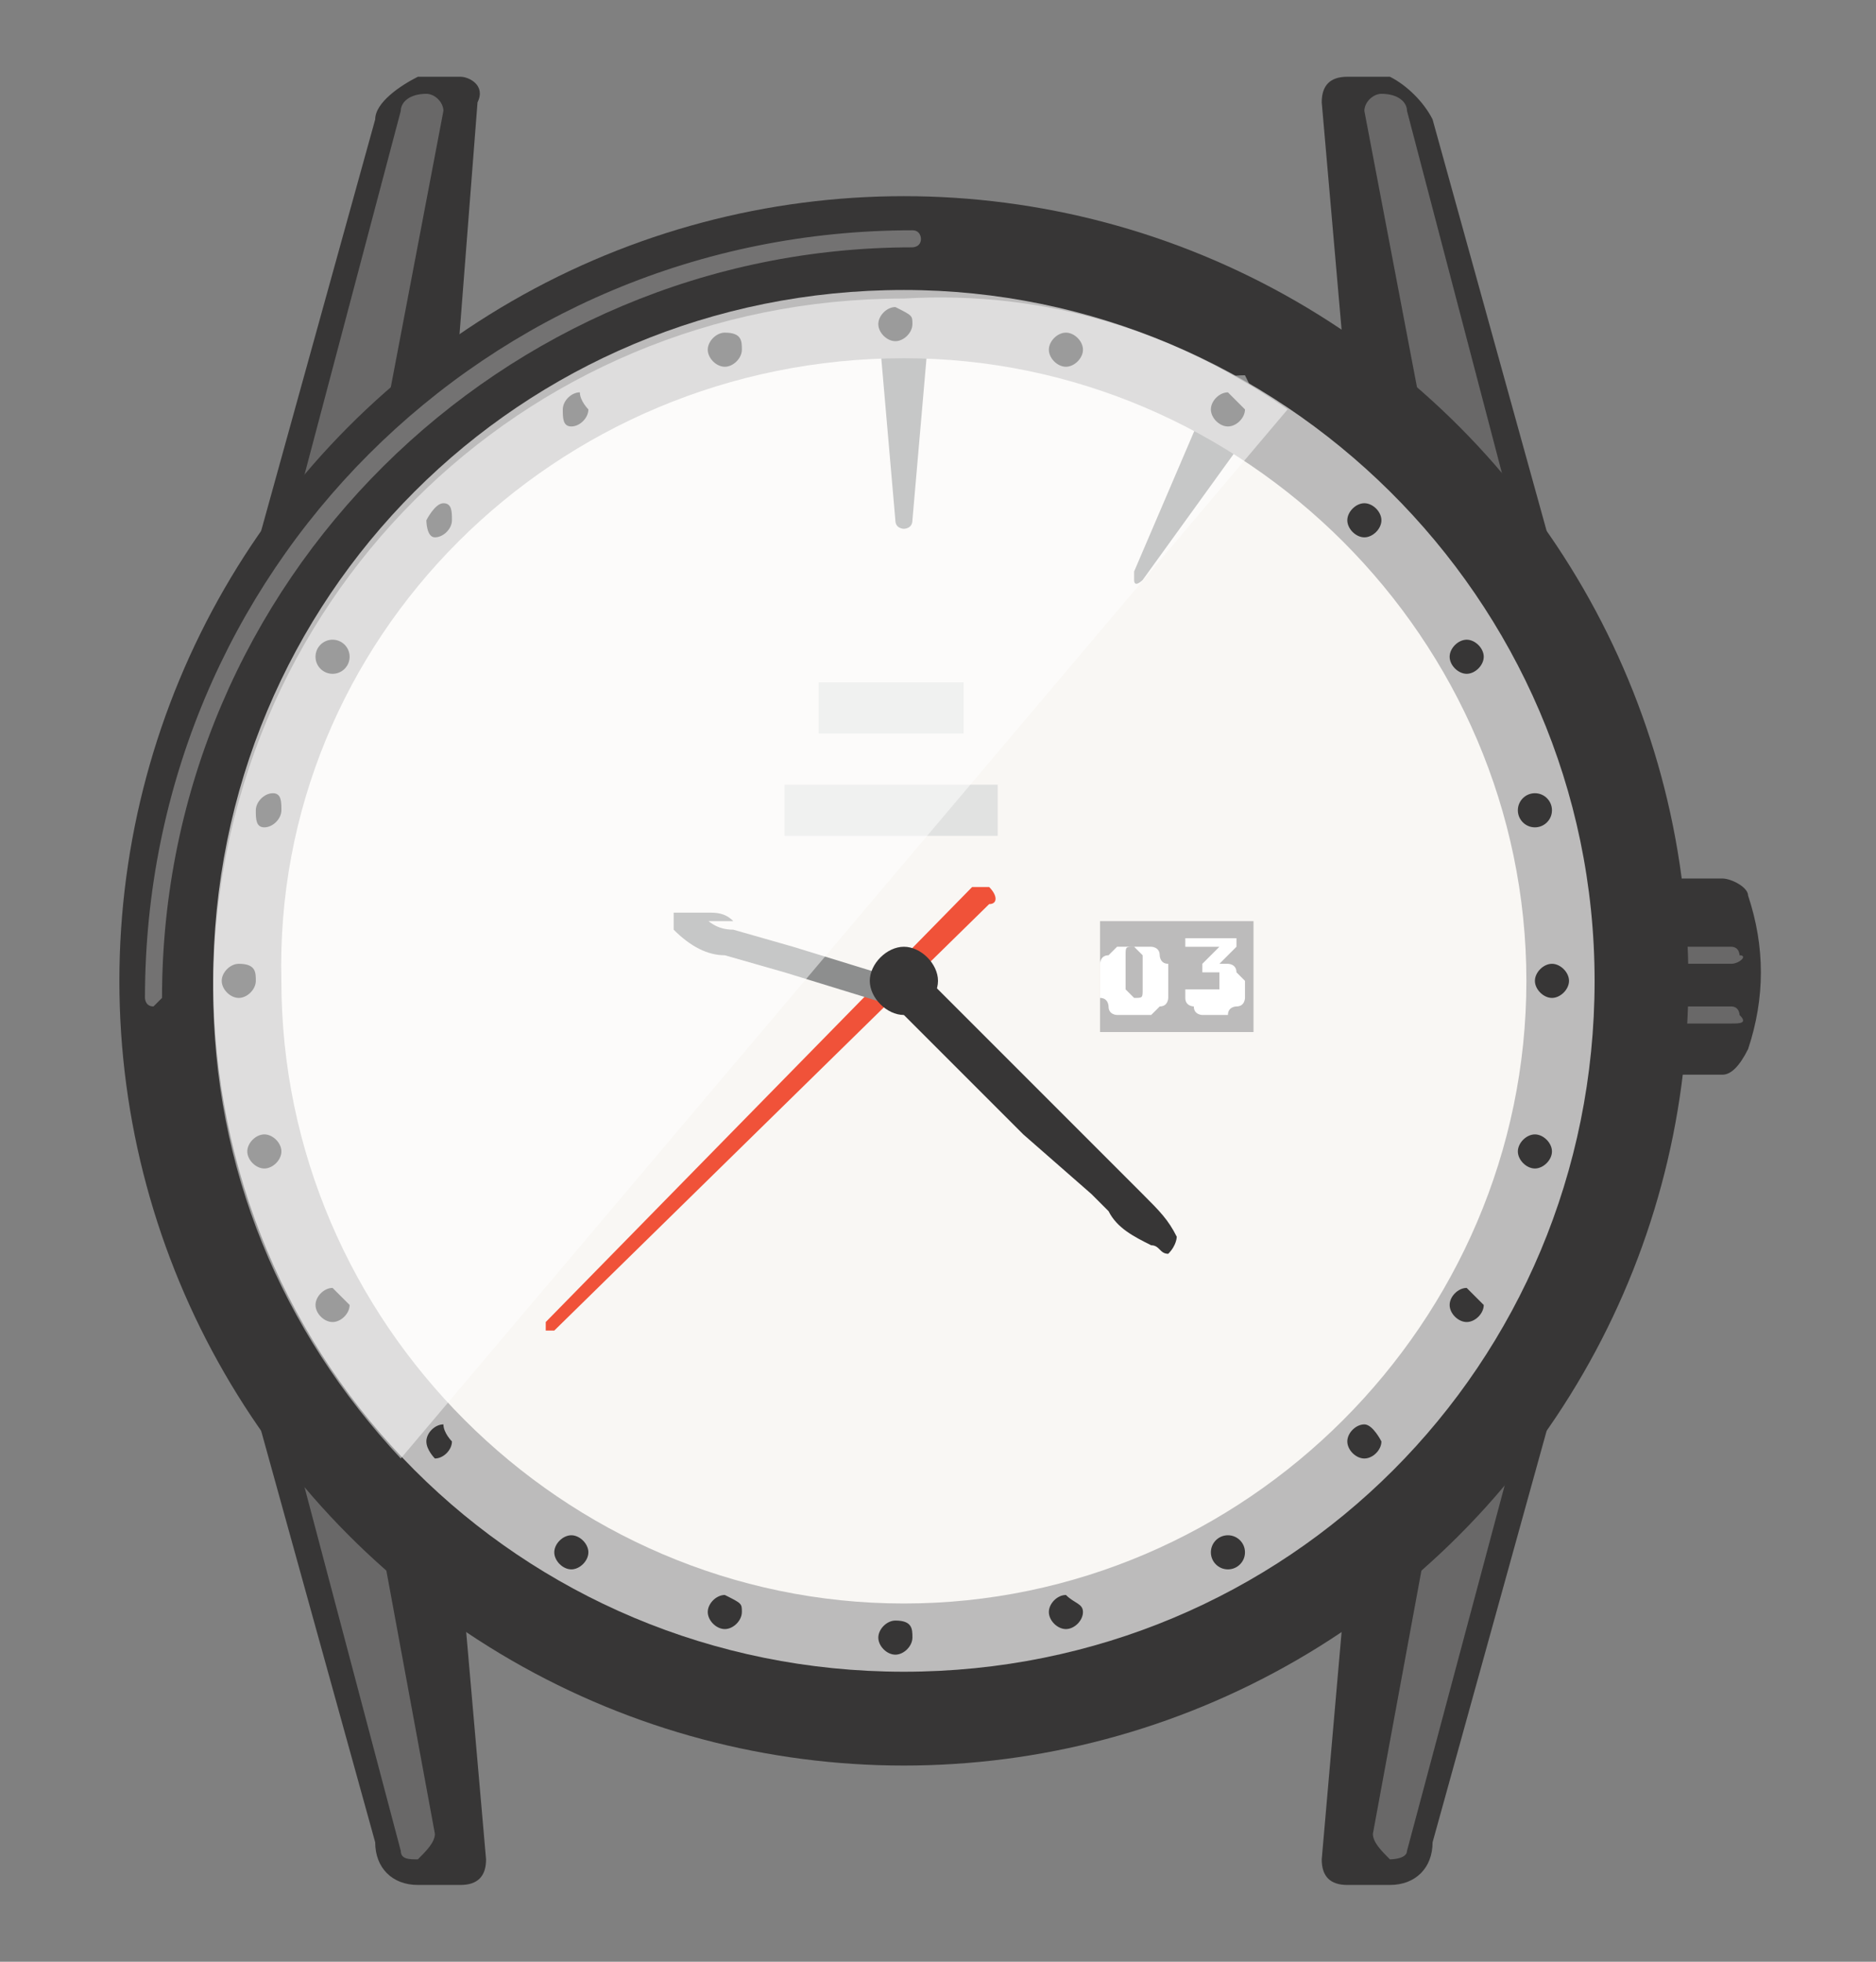 <?xml version="1.0" encoding="utf-8"?>
<!-- Generator: Adobe Illustrator 25.2.0, SVG Export Plug-In . SVG Version: 6.00 Build 0)  -->
<svg version="1.1" id="Layer_1" xmlns="http://www.w3.org/2000/svg" xmlns:xlink="http://www.w3.org/1999/xlink" x="0px" y="0px"
	 viewBox="0 0 22 23" style="enable-background:new 0 0 22 23;" xml:space="preserve">
<rect x="0" y="0" width="22" height="23" fill="#808080" stroke="none"/>
<style type="text/css">
	.st0{fill:#373636;}
	.st1{opacity:0.25;fill:#FFFFFF;}
	.st2{opacity:0.25;}
	.st3{fill:#FFFFFF;}
	.st4{fill:#F9F7F4;}
	.st5{fill:#8D8E8E;}
	.st6{fill:#BCBBBB;}
	.st7{fill:#F05239;}
	.st8{fill:#E1E2E1;}
	.st9{opacity:0.5;fill:#FFFFFF;}
	.st10{opacity:0.3;}
</style>
<g>
	<g>
		<g>
			<path class="st0" d="M5.6,1.2L4.8,11.5l0.9,10.3c0,0.2-0.1,0.3-0.3,0.3l-0.5,0c-0.3,0-0.5-0.2-0.5-0.5L1.6,11.5L4.4,1.4
				C4.4,1.2,4.7,1,4.9,0.9l0.5,0C5.5,0.9,5.7,1,5.6,1.2z"/>
			<path class="st1" d="M4.7,21.7L2,11.5l0,0l0,0L4.7,1.3c0-0.1,0.1-0.2,0.3-0.2c0.1,0,0.2,0.1,0.2,0.2l0,0L3.2,11.8v-0.6l1.9,10.3
				l0,0c0,0.1-0.1,0.2-0.2,0.3C4.8,21.8,4.7,21.8,4.7,21.7z"/>
			<path class="st0" d="M15.5,1.2l0.9,10.3l-0.9,10.3c0,0.2,0.1,0.3,0.3,0.3l0.5,0c0.3,0,0.5-0.2,0.5-0.5l2.8-10.1L16.8,1.4
				c-0.1-0.2-0.3-0.4-0.5-0.5l-0.5,0C15.6,0.9,15.5,1,15.5,1.2z"/>
			<path class="st1" d="M16.5,21.7l2.7-10.1l0,0l0,0L16.5,1.3c0-0.1-0.1-0.2-0.3-0.2c-0.1,0-0.2,0.1-0.2,0.2l0,0L18,11.8v-0.6
				l-1.9,10.3l0,0c0,0.1,0.1,0.2,0.2,0.3C16.3,21.8,16.5,21.8,16.5,21.7z"/>
		</g>
		<path class="st0" d="M20.2,12.6h-0.9v-2.3h0.9c0.1,0,0.3,0.1,0.3,0.2c0.2,0.6,0.2,1.2,0,1.8C20.4,12.5,20.3,12.6,20.2,12.6z"/>
		<g class="st2">
			<path class="st3" d="M20.3,12H18c-0.1,0-0.1-0.1-0.1-0.1c0-0.1,0.1-0.1,0.1-0.1h2.3c0.1,0,0.1,0.1,0.1,0.1
				C20.5,12,20.4,12,20.3,12z"/>
		</g>
		<g class="st2">
			<path class="st3" d="M20.3,11.3H18c-0.1,0-0.1-0.1-0.1-0.1c0-0.1,0.1-0.1,0.1-0.1h2.3c0.1,0,0.1,0.1,0.1,0.1
				C20.5,11.2,20.4,11.3,20.3,11.3z"/>
		</g>
	</g>
	<g>
		<circle class="st0" cx="10.6" cy="11.5" r="9.2"/>
		
			<ellipse transform="matrix(1.212236e-03 -1 1 1.212236e-03 -0.94 22.061)" class="st4" cx="10.6" cy="11.5" rx="7.7" ry="7.7"/>
		<path class="st5" d="M10.9,3.8l-0.2,2.3c0,0.1-0.1,0.1-0.1,0.1c0,0-0.1,0-0.1-0.1l-0.2-2.3c0-0.2,0.1-0.3,0.3-0.3
			C10.7,3.4,10.9,3.6,10.9,3.8C10.9,3.8,10.9,3.8,10.9,3.8z"/>
		<path class="st5" d="M14.7,5l-1.3,1.8c0,0-0.1,0.1-0.1,0c0,0,0-0.1,0-0.1l0.9-2.1c0.1-0.2,0.3-0.2,0.4-0.2
			C14.7,4.6,14.8,4.8,14.7,5C14.7,5,14.7,5,14.7,5z"/>
		<path class="st6" d="M10.6,4.2c4,0,7.3,3.3,7.3,7.3c0,4-3.3,7.3-7.3,7.3c-4,0-7.3-3.3-7.3-7.3C3.2,7.5,6.5,4.2,10.6,4.2L10.6,4.2z
			 M10.6,3.4c-4.5,0-8.1,3.6-8.1,8.1s3.6,8.1,8.1,8.1s8.1-3.6,8.1-8.1S15,3.4,10.6,3.4L10.6,3.4z"/>
		<g>
			<path class="st0" d="M10.7,3.8c0,0.1-0.1,0.2-0.2,0.2c-0.1,0-0.2-0.1-0.2-0.2s0.1-0.2,0.2-0.2C10.7,3.7,10.7,3.7,10.7,3.8z"/>
			<path class="st0" d="M8.7,4.1c0,0.1-0.1,0.2-0.2,0.2c-0.1,0-0.2-0.1-0.2-0.2c0-0.1,0.1-0.2,0.2-0.2C8.7,3.9,8.7,4,8.7,4.1z"/>
			<path class="st0" d="M3.3,9.5c0,0.1-0.1,0.2-0.2,0.2S3,9.6,3,9.5s0.1-0.2,0.2-0.2S3.3,9.4,3.3,9.5z"/>
			<circle class="st0" cx="3.9" cy="7.7" r="0.2"/>
			<path class="st0" d="M5.3,6.1c0,0.1-0.1,0.2-0.2,0.2S5,6.1,5,6.1s0.1-0.2,0.2-0.2S5.3,6,5.3,6.1z"/>
			<path class="st0" d="M6.9,4.8C6.9,4.9,6.8,5,6.7,5C6.6,5,6.6,4.9,6.6,4.8c0-0.1,0.1-0.2,0.2-0.2C6.8,4.7,6.9,4.8,6.9,4.8z"/>
			<path class="st0" d="M3,11.5c0,0.1-0.1,0.2-0.2,0.2c-0.1,0-0.2-0.1-0.2-0.2s0.1-0.2,0.2-0.2C3,11.3,3,11.4,3,11.5z"/>
			<path class="st0" d="M5.3,16.9c0,0.1-0.1,0.2-0.2,0.2C5.1,17.1,5,17,5,16.9s0.1-0.2,0.2-0.2C5.2,16.8,5.3,16.9,5.3,16.9z"/>
			<path class="st0" d="M4.1,15.3c0,0.1-0.1,0.2-0.2,0.2c-0.1,0-0.2-0.1-0.2-0.2c0-0.1,0.1-0.2,0.2-0.2C4,15.2,4.1,15.3,4.1,15.3z"
				/>
			<path class="st0" d="M3.3,13.5c0,0.1-0.1,0.2-0.2,0.2c-0.1,0-0.2-0.1-0.2-0.2c0-0.1,0.1-0.2,0.2-0.2C3.2,13.3,3.3,13.4,3.3,13.5z
				"/>
			<path class="st0" d="M6.9,18.2c0,0.1-0.1,0.2-0.2,0.2c-0.1,0-0.2-0.1-0.2-0.2c0-0.1,0.1-0.2,0.2-0.2C6.8,18,6.9,18.1,6.9,18.2z"
				/>
			<path class="st0" d="M8.7,18.9c0,0.1-0.1,0.2-0.2,0.2c-0.1,0-0.2-0.1-0.2-0.2c0-0.1,0.1-0.2,0.2-0.2C8.7,18.8,8.7,18.8,8.7,18.9z
				"/>
			<path class="st0" d="M10.7,19.2c0,0.1-0.1,0.2-0.2,0.2c-0.1,0-0.2-0.1-0.2-0.2s0.1-0.2,0.2-0.2C10.7,19,10.7,19.1,10.7,19.2z"/>
			<path class="st0" d="M12.7,18.9c0,0.1-0.1,0.2-0.2,0.2c-0.1,0-0.2-0.1-0.2-0.2c0-0.1,0.1-0.2,0.2-0.2
				C12.6,18.8,12.7,18.8,12.7,18.9z"/>
			<circle class="st0" cx="14.4" cy="18.2" r="0.2"/>
			<path class="st0" d="M16.2,16.9c0,0.1-0.1,0.2-0.2,0.2s-0.2-0.1-0.2-0.2s0.1-0.2,0.2-0.2S16.2,16.9,16.2,16.9z"/>
			<path class="st0" d="M17.4,15.3c0,0.1-0.1,0.2-0.2,0.2c-0.1,0-0.2-0.1-0.2-0.2c0-0.1,0.1-0.2,0.2-0.2
				C17.3,15.2,17.4,15.3,17.4,15.3z"/>
			<path class="st0" d="M18.2,13.5c0,0.1-0.1,0.2-0.2,0.2s-0.2-0.1-0.2-0.2c0-0.1,0.1-0.2,0.2-0.2S18.2,13.4,18.2,13.5z"/>
			<path class="st0" d="M18.4,11.5c0,0.1-0.1,0.2-0.2,0.2s-0.2-0.1-0.2-0.2s0.1-0.2,0.2-0.2S18.4,11.4,18.4,11.5z"/>
			<circle class="st0" cx="18" cy="9.5" r="0.2"/>
			<path class="st0" d="M17.4,7.7c0,0.1-0.1,0.2-0.2,0.2s-0.2-0.1-0.2-0.2c0-0.1,0.1-0.2,0.2-0.2S17.4,7.6,17.4,7.7z"/>
			<path class="st0" d="M16.2,6.1c0,0.1-0.1,0.2-0.2,0.2s-0.2-0.1-0.2-0.2s0.1-0.2,0.2-0.2S16.2,6,16.2,6.1z"/>
			<path class="st0" d="M14.6,4.8c0,0.1-0.1,0.2-0.2,0.2c-0.1,0-0.2-0.1-0.2-0.2c0-0.1,0.1-0.2,0.2-0.2C14.5,4.7,14.6,4.8,14.6,4.8z
				"/>
			<path class="st0" d="M12.7,4.1c0,0.1-0.1,0.2-0.2,0.2c-0.1,0-0.2-0.1-0.2-0.2c0-0.1,0.1-0.2,0.2-0.2C12.6,3.9,12.7,4,12.7,4.1z"
				/>
		</g>
		<rect x="12.9" y="10.8" class="st6" width="1.8" height="1.3"/>
		<path class="st7" d="M11.6,10.6l-5.1,5c0,0-0.1,0-0.1,0c0,0,0-0.1,0-0.1l5-5.1c0,0,0.1,0,0.2,0C11.7,10.5,11.7,10.6,11.6,10.6
			L11.6,10.6z"/>
		<path class="st0" d="M13.7,14.7c-0.1,0-0.1-0.1-0.2-0.1c-0.2-0.1-0.4-0.2-0.5-0.4c-0.1-0.1-0.1-0.1-0.2-0.2L12,13.3l-1.6-1.6
			c-0.1-0.1-0.1-0.2,0-0.3c0.1-0.1,0.3-0.1,0.4,0l0,0l1.6,1.6l0.8,0.8c0.1,0.1,0.1,0.1,0.2,0.2c0.2,0.2,0.3,0.3,0.4,0.5
			C13.8,14.5,13.8,14.6,13.7,14.7C13.8,14.7,13.8,14.7,13.7,14.7C13.8,14.7,13.8,14.7,13.7,14.7z"/>
		<path class="st5" d="M8.3,10.8c0.1,0,0.2,0,0.3,0l0,0l0.7,0.2l1.3,0.3c0.1,0,0.1,0.1,0.1,0.1c0,0-0.1,0.1-0.1,0.1c0,0,0,0,0,0
			l-1.3-0.4l-0.7-0.2l0,0c-0.2,0-0.3-0.1-0.4-0.2C8.2,10.8,8.2,10.8,8.3,10.8L8.3,10.8z M8.3,10.7c-0.1,0-0.2,0-0.3,0c0,0,0,0,0,0
			c0,0,0,0-0.1,0c0,0,0,0.1,0,0.2c0,0,0,0,0,0c0.2,0.2,0.4,0.3,0.6,0.3l0,0l0.7,0.2l1.3,0.4l0,0c0,0,0,0,0.1,0
			c0.1,0,0.2-0.1,0.2-0.2c0-0.1-0.1-0.3-0.2-0.3l-1.3-0.3l-0.7-0.2l0,0C8.5,10.7,8.4,10.7,8.3,10.7L8.3,10.7z"/>
		<path class="st0" d="M10.6,11.9c-0.2,0-0.4-0.2-0.4-0.4c0-0.2,0.2-0.4,0.4-0.4c0.2,0,0.4,0.2,0.4,0.4C11,11.7,10.8,11.9,10.6,11.9
			z"/>
		<rect x="9.2" y="9.2" class="st8" width="2.5" height="0.6"/>
		<rect x="9.6" y="8" class="st8" width="1.7" height="0.6"/>
		<path class="st9" d="M15.1,4.8L4.7,17.1c-1.4-1.5-2.2-3.4-2.2-5.5c0-4.5,3.6-8.1,8.1-8.1C12.3,3.4,13.8,3.9,15.1,4.8z"/>
		<g class="st10">
			<path class="st3" d="M1.8,11.8c-0.1,0-0.1-0.1-0.1-0.1c0-5,4-9,9-9c0.1,0,0.1,0.1,0.1,0.1c0,0.1-0.1,0.1-0.1,0.1
				c-4.8,0-8.8,3.9-8.8,8.8C1.9,11.7,1.8,11.8,1.8,11.8z"/>
		</g>
		<g>
			<path class="st3" d="M13.7,11.3C13.7,11.3,13.7,11.3,13.7,11.3c0,0.1,0,0.1,0,0.1c0,0,0,0,0,0.1c0,0,0,0,0,0.1c0,0.1,0,0.1,0,0.1
				c0,0,0,0.1-0.1,0.1c0,0-0.1,0.1-0.1,0.1c0,0-0.1,0-0.2,0c-0.1,0-0.1,0-0.2,0c0,0-0.1,0-0.1-0.1c0,0,0-0.1-0.1-0.1
				c0,0,0-0.1,0-0.1c0,0,0-0.1,0-0.1c0,0,0-0.1,0-0.1c0-0.1,0-0.1,0-0.1c0,0,0-0.1,0.1-0.1c0,0,0.1-0.1,0.1-0.1c0,0,0.1,0,0.2,0
				c0.1,0,0.1,0,0.2,0c0,0,0.1,0,0.1,0.1c0,0,0,0.1,0.1,0.1C13.7,11.2,13.7,11.3,13.7,11.3z M13.2,11.5c0,0.1,0,0.1,0,0.1
				c0,0,0.1,0.1,0.1,0.1c0.1,0,0.1,0,0.1-0.1c0,0,0-0.1,0-0.1c0,0,0-0.1,0-0.1c0,0,0-0.1,0-0.1c0-0.1,0-0.1,0-0.1
				c0,0-0.1-0.1-0.1-0.1c-0.1,0-0.1,0-0.1,0.1c0,0,0,0.1,0,0.1c0,0,0,0.1,0,0.1C13.2,11.5,13.2,11.5,13.2,11.5z"/>
			<path class="st3" d="M14.5,11C14.5,11,14.5,11,14.5,11C14.5,11,14.5,11,14.5,11l0,0.1c0,0,0,0,0,0c0,0,0,0,0,0l-0.2,0.2
				c0,0,0.1,0,0.1,0c0,0,0.1,0,0.1,0.1c0,0,0,0,0.1,0.1c0,0,0,0.1,0,0.1c0,0,0,0.1,0,0.1c0,0,0,0.1-0.1,0.1c0,0-0.1,0-0.1,0.1
				c0,0-0.1,0-0.1,0c-0.1,0-0.1,0-0.2,0c0,0-0.1,0-0.1-0.1c0,0-0.1,0-0.1-0.1c0,0,0-0.1,0-0.1c0,0,0,0,0,0c0,0,0,0,0,0H14
				c0,0,0,0,0,0c0,0,0,0,0,0c0,0,0,0,0,0c0,0,0,0,0,0c0,0,0,0,0.1,0c0,0,0,0,0.1,0c0.1,0,0.1,0,0.1,0s0-0.1,0-0.1c0,0,0-0.1,0-0.1
				c0,0-0.1,0-0.1,0h-0.1c0,0,0,0,0,0c0,0,0,0,0,0v-0.1c0,0,0,0,0,0c0,0,0,0,0,0l0.2-0.2h-0.4c0,0,0,0,0,0c0,0,0,0,0,0V11
				c0,0,0,0,0,0c0,0,0,0,0,0H14.5z"/>
		</g>
	</g>
</g>
</svg>
